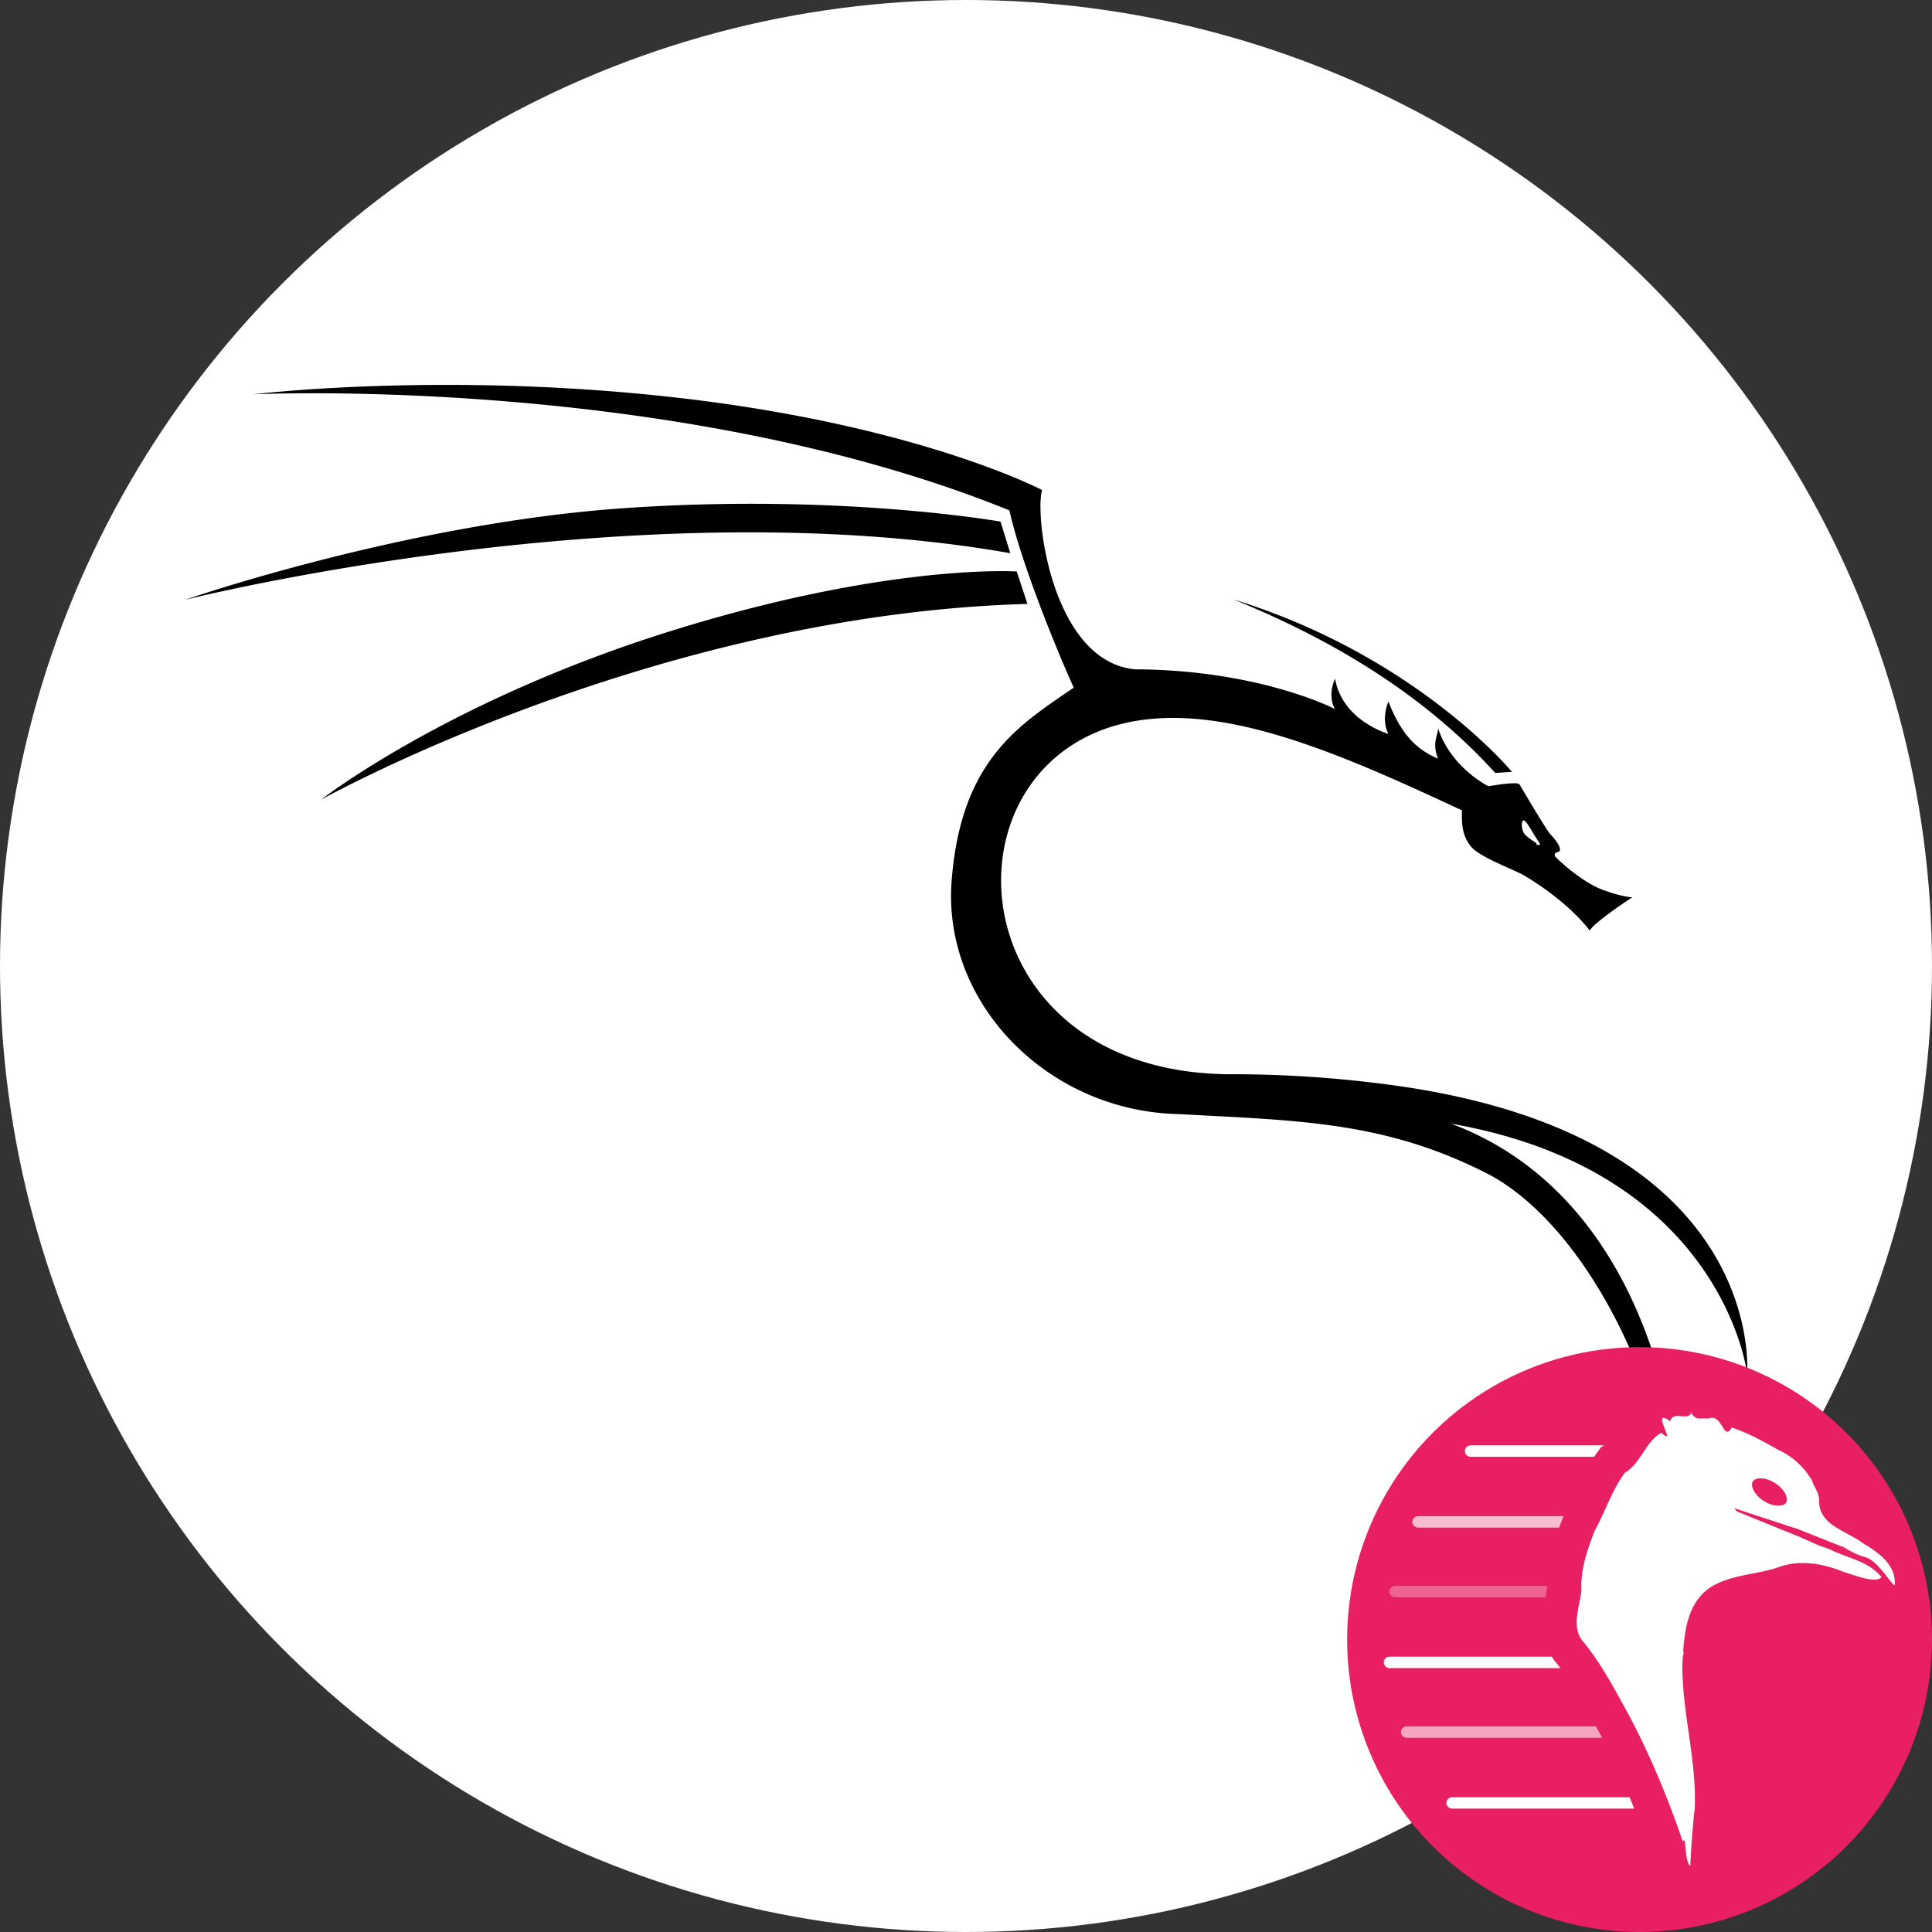 <svg width="512" height="512" fill="none" xmlns="http://www.w3.org/2000/svg"><rect width="100%" height="100%" fill="#333333" stroke="none"/><circle cx="256" cy="256" r="256" fill="#fff"/><path d="M269.443 151.449s-34.003-2.264-91.901 15.855c-59.004 18.462-92.467 44.631-92.467 44.631s87.943-49.102 187.206-51.892l-2.838-8.594Zm126.819 53.388 4.422-.291s-25.326-30.726-73.801-45.693c27.25 11.077 50.966 25.753 69.375 45.981l.004.003Zm7.234 12.767c.68-1.179 2.872 3.742 4.535 5.809.076.416.189.665-.775.465-.083-.423-.223-.544-.223-.544s-2.332-1.391-3.046-2.374c-.718-.982-.843-2.706-.491-3.356Zm59.488 146.264s5.375-61.725-91.598-75.955a315.264 315.264 0 0 0-43.558-3.231c-77.721 1.028-80.555-89.641-21.989-94.222 24.272-2.003 53.252 11.093 81.59 24.287-.105 3.519.038 6.648 2.351 9.536 2.313 2.891 11.187 6.043 14.026 7.672 2.834 1.625 11.924 7.404 17.495 14.653 1.209-2.26 11.293-8.825 11.293-8.825s-2.419.053-8.035-2.049c-5.624-2.101-12.295-8.458-12.454-8.825-.155-.366-.26-.945 1.055-1.209.994-.839-1.262-3.572-2.26-4.566-.998-1.001-7.673-12.343-7.827-12.608-.159-.264-.212-.525-.681-.839-1.474-.476-7.937.68-7.937.68s-9.939-4.879-13.364-15.401c.053 1.841-1.7 3.855 0 8.088-5.177-2.192-9.63-5.93-13.141-15.167-2.09 5.254 0 8.595 0 8.595s-12.2-3.409-14.154-14.664c-2.139 5.053 0 8.091 0 8.091s-19.887-10.378-52.938-10.529c-22.129-2.03-26.736-40.954-24.688-47.508 0 0-31.913-16.818-94.742-24.252-62.826-7.43-114.351-1.119-114.351-1.119s111.274-5.34 200.416 30.749c3.031 13.553 12.147 36.128 17.056 46.979-14.051 9.713-29.895 18.848-32.359 51.245-2.468 32.39 25.386 60.887 59.923 61.767 32.794 1.747 55.456 1.996 82.921 16.233 26.214 14.494 47.711 58.664 49.839 98.39 2.298-29.476-8.764-92.857-60.376-112.098 72.138 12.623 78.483 66.102 78.483 66.102h.004ZM267.739 146.604l-2.597-8.372s-42.828-7.604-100.416-3.514C107.139 138.814 49 158.97 49 158.97s118.965-29.933 218.735-12.366" fill="#000"/><circle cx="434.5" cy="434.5" fill="#e91f63" style="stroke-width:.303" r="77.5"/><path d="M425.077 383.035h-35.382a1.514 1.514 0 0 0 0 3.027h32.77c.235-.346.477-.693.727-1.038l1.108-1.53z" fill="#fff" style="stroke-width:.303"/><path d="M414.02 402.627a209.462 209.462 0 0 0-.82 2.205h-37.43a1.514 1.514 0 0 1 0-3.027h38.595l-.109.196z" fill="#fff" fill-opacity=".7" style="stroke-width:.303"/><path d="M409.98 420.271h-40.265a1.514 1.514 0 0 0 0 3.028h39.85l.026-.131.01-.045c.187-.955.31-1.593.387-2.094a31.968 31.968 0 0 1-.007-.758z" fill="#fff" fill-opacity=".3" style="stroke-width:.303"/><path d="M411.238 439.041H368.2a1.514 1.514 0 0 0 0 3.027h45.341a47.373 47.373 0 0 0-.91-1.146 15.756 15.756 0 0 1-1.394-1.881z" fill="#fff" style="stroke-width:.303"/><path d="M422.95 457.508h-50.208a1.514 1.514 0 0 0 0 3.027h51.827a186.596 186.596 0 0 0-.904-1.726 1609.327 1609.327 0 0 1-.715-1.301z" fill="#fff" fill-opacity=".6" style="stroke-width:.303"/><path d="M431.847 476.277h-46.995a1.514 1.514 0 0 0 0 3.028h48.221a229.097 229.097 0 0 0-1.226-3.028zm16.36-102.063c-.593 2.65-4.773-.583-5.566 2.416-4.681-3.297-.287 3.569-.907 4.002l-.038-.008-.371-.112c-.231-.138-.56-.362-1.029-.795-4.15 2.15-5.404 8.068-9.75 10.635-3.452 4.765-5.167 10.326-8.025 15.473-1.903 5.057-3.702 10.135-3.432 15.62-.448 4.333-2.816 9.88.477 13.61 4.823 5.852 8.423 12.776 12.089 19.435 5.731 10.793 10.419 22.138 14.341 33.648.902-2.5.33 5.446 1.953 6.309.166-3.997.605-10.315 1.172-15.18.545-12.904-3.392-25.428-3.271-38.289.031-.537.053-1.091.085-1.638l.306-1.557-.19-.037c.447-6.279 1.482-12.972 6.867-16.838 5.451-3.688 12.452-3.51 18.54-5.62 1.357-.48 2.749-.81 4.131-.967.012-.002.028.009.038.007 4.025-.424 8.067.41 11.88 1.827.057.022.127.055.183.076.347.13.723.267 1.065.406 2.831.825 8.41 3.097 9.848 1.309-3.308-4.176-9.096-5.064-13.709-7.362-.74-.291-1.657-.63-2.588-.904l-4.546-2-1.118-.537-.008.038-16.373-6.66a8.319 8.319 0 0 0-.702-.85l16.134 5.314.014-.076c.558.245 1.117.465 1.692.649l-.007.037 11.272 4.47c1.87 1.151 3.912 2.134 5.904 2.666 3.236 1.141 6.5 6.952 7.535 7.408.496-5.346-4.27-8.723-8.309-11.11-4.585-3.468-12.18-4.863-11.687-11.853-.12-.517-.237-1.033-.406-1.545l-1.452-3.014.083-.023c-2.072-3.718-5.41-6.776-9.273-8.459-3.728-2.174-7.956-4.435-12.117-5.823-2.269 3.95-2.379-3.955-6.277-2.38-3.098-.238-2.843.643-4.714-1.719h.256zm19.325 16.692c1.102.187 2.313.634 3.491 1.319 3.128 1.821 4.834 4.704 3.823 6.438-1.01 1.733-4.38 1.65-7.506-.178-3.127-1.828-4.844-4.655-3.83-6.4.632-1.088 2.188-1.49 4.022-1.18z" fill="#fff" style="stroke-width:.303"/><path d="M466.893 398.626c3.134 2.005 5.676 2.01 6.962 0 1.286-2.01-.044-4.352-3.178-6.357-3.134-2.006-5.828-2.01-7.115 0-1.286 2.01.196 4.352 3.33 6.357z" fill="#e91f63" style="stroke-width:.303"/><path fill-rule="evenodd" clip-rule="evenodd" d="M471.284 399.026c1.137-.001 1.765-.39 2.036-.812.27-.423.36-1.156-.116-2.189-.467-1.015-1.411-2.12-2.772-2.99-1.36-.871-2.76-1.265-3.877-1.264-1.137.001-1.765.39-2.035.813-.27.422-.36 1.155.115 2.188.468 1.015 1.412 2.121 2.772 2.991 1.36.87 2.76 1.264 3.877 1.263zm3.31.003c-1.286 2.01-4.869 2.014-8.003.009-3.134-2.005-4.632-5.26-3.346-7.27 1.286-2.01 4.87-2.015 8.003-.01 3.135 2.005 5.03 6.005 3.346 7.27z" fill="#fff" style="stroke-width:.303"/></svg>